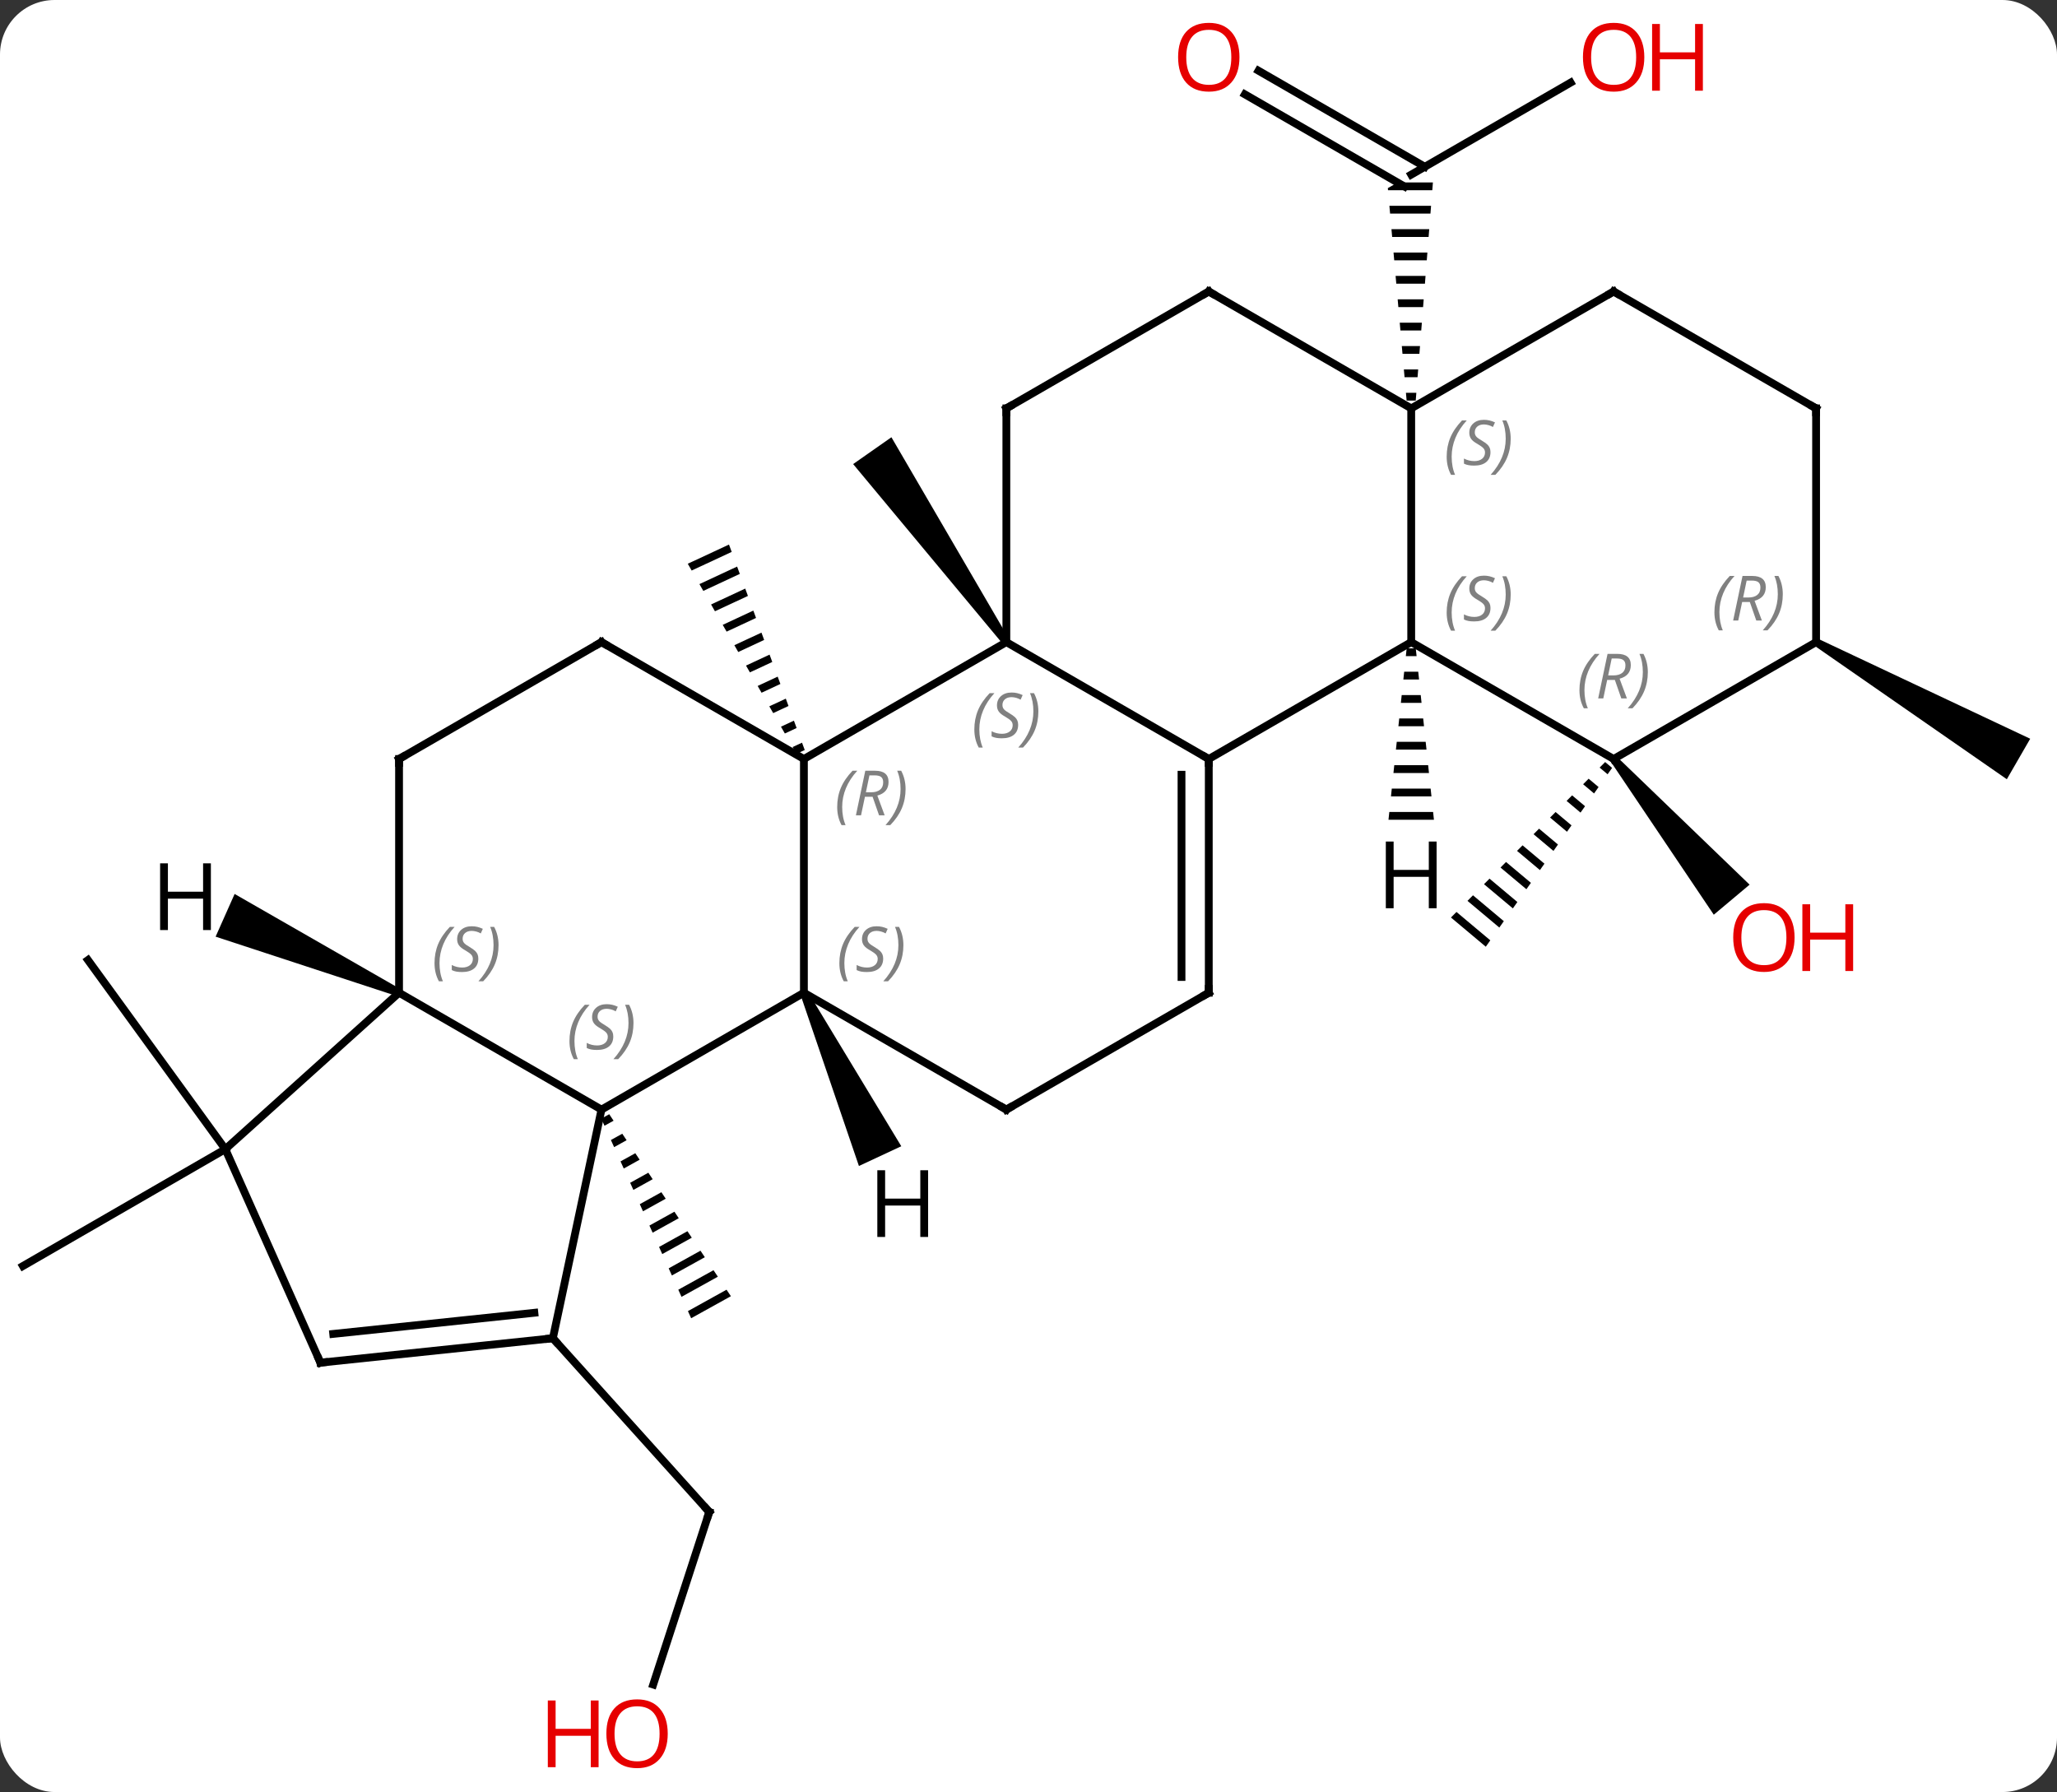 <svg width="264" viewBox="0 0 264 230" style="fill-opacity:1; color-rendering:auto; color-interpolation:auto; text-rendering:auto; stroke:black; stroke-linecap:square; stroke-miterlimit:10; shape-rendering:auto; stroke-opacity:1; fill:black; stroke-dasharray:none; font-weight:normal; stroke-width:1; font-family:'Open Sans'; font-style:normal; stroke-linejoin:miter; font-size:12; stroke-dashoffset:0; image-rendering:auto;" height="230" class="cas-substance-image" xmlns:xlink="http://www.w3.org/1999/xlink" xmlns="http://www.w3.org/2000/svg"><rect x="0" y="0" width="264" height="230" fill="#333333" stroke="none"/><svg class="cas-substance-single-component"><rect y="0" x="0" width="264" stroke="none" ry="7" rx="7" height="230" fill="white" class="cas-substance-group"/><svg y="0" x="0" width="264" viewBox="0 0 264 230" style="fill:black;" height="230" class="cas-substance-single-component-image"><svg><g><g transform="translate(131,115)" style="text-rendering:geometricPrecision; color-rendering:optimizeQuality; color-interpolation:linearRGB; stroke-linecap:butt; image-rendering:optimizeQuality;"><path style="stroke:none;" d="M-1.432 -32.873 L-2.252 -32.299 L-21.507 -55.438 L-16.593 -58.88 Z"/><path style="stroke:none;" d="M-37.44 -45.108 L-42.729 -42.646 L-42.729 -42.646 L-42.231 -41.774 L-42.231 -41.774 L-37.092 -44.166 L-37.092 -44.166 L-37.44 -45.108 ZM-36.398 -42.283 L-41.234 -40.032 L-40.736 -39.16 L-40.736 -39.16 L-36.051 -41.341 L-36.051 -41.341 L-36.398 -42.283 ZM-35.356 -39.458 L-39.739 -37.417 L-39.739 -37.417 L-39.241 -36.546 L-39.241 -36.546 L-35.009 -38.516 L-35.356 -39.458 ZM-34.315 -36.632 L-38.245 -34.803 L-38.245 -34.803 L-37.746 -33.932 L-37.746 -33.932 L-33.968 -35.69 L-33.968 -35.69 L-34.315 -36.632 ZM-33.273 -33.807 L-36.75 -32.189 L-36.251 -31.317 L-36.251 -31.317 L-32.926 -32.865 L-32.926 -32.865 L-33.273 -33.807 ZM-32.232 -30.982 L-35.255 -29.575 L-34.756 -28.703 L-34.756 -28.703 L-31.885 -30.04 L-31.885 -30.04 L-32.232 -30.982 ZM-31.191 -28.156 L-33.76 -26.96 L-33.261 -26.089 L-30.843 -27.215 L-30.843 -27.215 L-31.191 -28.156 ZM-30.149 -25.331 L-32.265 -24.346 L-31.766 -23.475 L-31.766 -23.475 L-29.802 -24.389 L-29.802 -24.389 L-30.149 -25.331 ZM-29.108 -22.506 L-30.77 -21.732 L-30.77 -21.732 L-30.271 -20.86 L-30.271 -20.86 L-28.76 -21.564 L-28.76 -21.564 L-29.108 -22.506 ZM-28.066 -19.68 L-29.275 -19.118 L-28.776 -18.246 L-28.776 -18.246 L-27.719 -18.739 L-27.719 -18.739 L-28.066 -19.68 Z"/><line y2="-104.397" y1="-92.586" x2="70.575" x1="50.118" style="fill:none;"/><line y2="-105.923" y1="-93.596" x2="30.518" x1="51.868" style="fill:none;"/><line y2="-102.892" y1="-91.07" x2="28.768" x1="49.243" style="fill:none;"/><path style="stroke:none;" d="M48.386 -91.586 L47.118 -90.854 L47.142 -90.586 L52.824 -90.586 L52.903 -91.586 ZM47.319 -88.586 L47.407 -87.586 L52.588 -87.586 L52.666 -88.586 ZM47.584 -85.586 L47.672 -84.586 L52.351 -84.586 L52.43 -85.586 ZM47.849 -82.586 L47.938 -81.586 L52.115 -81.586 L52.194 -82.586 ZM48.114 -79.586 L48.203 -78.586 L51.879 -78.586 L51.957 -79.586 ZM48.38 -76.586 L48.468 -75.586 L51.642 -75.586 L51.721 -76.586 ZM48.645 -73.586 L48.734 -72.586 L51.406 -72.586 L51.485 -73.586 ZM48.91 -70.586 L48.999 -69.586 L51.169 -69.586 L51.248 -70.586 ZM49.176 -67.586 L49.264 -66.586 L50.933 -66.586 L51.012 -67.586 ZM49.441 -64.586 L49.53 -63.586 L50.697 -63.586 L50.776 -64.586 Z"/><path style="stroke:none;" d="M75.008 -17.194 L74.301 -16.482 L75.323 -15.625 L75.902 -16.444 L75.008 -17.194 ZM72.888 -15.056 L72.181 -14.344 L73.586 -13.165 L74.165 -13.985 L72.888 -15.056 ZM70.767 -12.919 L70.061 -12.206 L71.849 -10.706 L72.428 -11.526 L70.767 -12.919 ZM68.647 -10.781 L67.941 -10.068 L70.112 -8.247 L70.691 -9.067 L68.647 -10.781 ZM66.527 -8.643 L65.821 -7.931 L68.375 -5.788 L68.954 -6.608 L66.527 -8.643 ZM64.407 -6.505 L63.7 -5.793 L66.638 -3.329 L67.217 -4.149 L64.407 -6.505 ZM62.287 -4.367 L61.58 -3.655 L64.901 -0.87 L65.48 -1.69 L62.287 -4.367 ZM60.167 -2.23 L59.46 -1.517 L59.46 -1.517 L63.164 1.589 L63.743 0.77 L63.743 0.77 L60.167 -2.23 ZM58.047 -0.092 L57.34 0.621 L61.427 4.048 L62.006 3.229 L58.047 -0.092 ZM55.927 2.046 L55.22 2.759 L59.69 6.508 L60.269 5.688 L55.927 2.046 Z"/><path style="stroke:none;" d="M75.715 -17.265 L76.481 -17.907 L93.547 -1.457 L88.951 2.4 Z"/><path style="stroke:none;" d="M101.831 -32.153 L102.331 -33.019 L129.561 -20.184 L126.561 -14.988 Z"/><path style="stroke:none;" d="M-52.81 28.006 L-53.831 28.571 L-53.831 28.571 L-53.419 29.486 L-52.252 28.84 L-52.252 28.84 L-52.81 28.006 ZM-51.137 30.508 L-52.595 31.316 L-52.595 31.316 L-52.183 32.231 L-50.58 31.342 L-51.137 30.508 ZM-49.464 33.011 L-51.359 34.061 L-50.947 34.976 L-48.907 33.845 L-48.907 33.845 L-49.464 33.011 ZM-47.791 35.513 L-50.123 36.806 L-50.123 36.806 L-49.711 37.721 L-49.711 37.721 L-47.233 36.347 L-47.233 36.347 L-47.791 35.513 ZM-46.118 38.016 L-48.888 39.551 L-48.888 39.551 L-48.476 40.466 L-48.476 40.466 L-45.56 38.85 L-45.56 38.85 L-46.118 38.016 ZM-44.445 40.518 L-47.652 42.296 L-47.652 42.296 L-47.24 43.211 L-47.24 43.211 L-43.887 41.352 L-44.445 40.518 ZM-42.772 43.021 L-46.416 45.041 L-46.416 45.041 L-46.004 45.956 L-46.004 45.956 L-42.214 43.855 L-42.214 43.855 L-42.772 43.021 ZM-41.099 45.523 L-45.18 47.786 L-45.18 47.786 L-44.769 48.701 L-44.769 48.701 L-40.541 46.358 L-41.099 45.523 ZM-39.426 48.026 L-43.945 50.531 L-43.945 50.531 L-43.533 51.446 L-43.533 51.446 L-38.868 48.86 L-39.426 48.026 ZM-37.753 50.528 L-42.709 53.276 L-42.709 53.276 L-42.297 54.191 L-42.297 54.191 L-37.195 51.363 L-37.195 51.363 L-37.753 50.528 Z"/><line y2="101.207" y1="79.053" x2="-47.167" x1="-39.969" style="fill:none;"/><line y2="56.76" y1="79.053" x2="-60.042" x1="-39.969" style="fill:none;"/><line y2="32.49" y1="8.217" x2="-102.081" x1="-119.712" style="fill:none;"/><line y2="32.49" y1="47.49" x2="-102.081" x1="-128.061" style="fill:none;"/><line y2="-32.586" y1="-17.586" x2="-1.842" x1="24.138" style="fill:none;"/><line y2="-32.586" y1="-17.586" x2="50.118" x1="24.138" style="fill:none;"/><line y2="12.414" y1="-17.586" x2="24.138" x1="24.138" style="fill:none;"/><line y2="10.393" y1="-15.565" x2="20.638" x1="20.638" style="fill:none;"/><line y2="-17.586" y1="-32.586" x2="-27.825" x1="-1.842" style="fill:none;"/><line y2="-62.586" y1="-32.586" x2="-1.842" x1="-1.842" style="fill:none;"/><line y2="-62.586" y1="-32.586" x2="50.118" x1="50.118" style="fill:none;"/><line y2="-17.586" y1="-32.586" x2="76.098" x1="50.118" style="fill:none;"/><line y2="27.414" y1="12.414" x2="-1.842" x1="24.138" style="fill:none;"/><line y2="12.414" y1="-17.586" x2="-27.825" x1="-27.825" style="fill:none;"/><line y2="-32.586" y1="-17.586" x2="-53.805" x1="-27.825" style="fill:none;"/><line y2="-77.586" y1="-62.586" x2="24.138" x1="-1.842" style="fill:none;"/><line y2="-77.586" y1="-62.586" x2="24.138" x1="50.118" style="fill:none;"/><line y2="-77.586" y1="-62.586" x2="76.098" x1="50.118" style="fill:none;"/><line y2="-32.586" y1="-17.586" x2="102.081" x1="76.098" style="fill:none;"/><line y2="12.414" y1="27.414" x2="-27.825" x1="-1.842" style="fill:none;"/><line y2="27.414" y1="12.414" x2="-53.805" x1="-27.825" style="fill:none;"/><line y2="-17.586" y1="-32.586" x2="-79.785" x1="-53.805" style="fill:none;"/><line y2="-62.586" y1="-77.586" x2="102.081" x1="76.098" style="fill:none;"/><line y2="-62.586" y1="-32.586" x2="102.081" x1="102.081" style="fill:none;"/><line y2="12.414" y1="27.414" x2="-79.785" x1="-53.805" style="fill:none;"/><line y2="56.76" y1="27.414" x2="-60.042" x1="-53.805" style="fill:none;"/><line y2="12.414" y1="-17.586" x2="-79.785" x1="-79.785" style="fill:none;"/><line y2="32.49" y1="12.414" x2="-102.081" x1="-79.785" style="fill:none;"/><line y2="59.895" y1="56.76" x2="-89.877" x1="-60.042" style="fill:none;"/><line y2="56.203" y1="53.49" x2="-88.233" x1="-62.417" style="fill:none;"/><line y2="59.895" y1="32.49" x2="-89.877" x1="-102.081" style="fill:none;"/><path style="stroke:none;" d="M49.534 -31.789 L49.428 -30.789 L50.808 -30.789 L50.702 -31.789 ZM49.216 -28.789 L49.11 -27.789 L51.126 -27.789 L51.02 -28.789 ZM48.898 -25.789 L48.792 -24.789 L51.444 -24.789 L51.338 -25.789 ZM48.58 -22.789 L48.474 -21.789 L51.762 -21.789 L51.656 -22.789 ZM48.262 -19.789 L48.156 -18.789 L52.08 -18.789 L51.974 -19.789 ZM47.944 -16.789 L47.838 -15.789 L52.398 -15.789 L52.292 -16.789 ZM47.626 -13.789 L47.52 -12.789 L52.716 -12.789 L52.61 -13.789 ZM47.308 -10.789 L47.202 -9.789 L53.034 -9.789 L52.928 -10.789 Z"/><path style="stroke:none;" d="M-28.278 12.625 L-27.372 12.203 L-15.326 32.116 L-20.763 34.652 Z"/><path style="stroke:none;" d="M-79.582 11.957 L-79.988 12.871 L-103.328 5.217 L-100.888 -0.264 Z"/></g><g transform="translate(131,115)" style="fill:rgb(230,0,0); text-rendering:geometricPrecision; color-rendering:optimizeQuality; image-rendering:optimizeQuality; font-family:'Open Sans'; stroke:rgb(230,0,0); color-interpolation:linearRGB;"><path style="stroke:none;" d="M80.035 -107.656 Q80.035 -105.594 78.996 -104.414 Q77.957 -103.234 76.114 -103.234 Q74.223 -103.234 73.192 -104.398 Q72.16 -105.563 72.16 -107.672 Q72.16 -109.766 73.192 -110.914 Q74.223 -112.063 76.114 -112.063 Q77.973 -112.063 79.004 -110.891 Q80.035 -109.719 80.035 -107.656 ZM73.207 -107.656 Q73.207 -105.922 73.95 -105.016 Q74.692 -104.109 76.114 -104.109 Q77.535 -104.109 78.262 -105.008 Q78.989 -105.906 78.989 -107.656 Q78.989 -109.391 78.262 -110.281 Q77.535 -111.172 76.114 -111.172 Q74.692 -111.172 73.95 -110.273 Q73.207 -109.375 73.207 -107.656 Z"/><path style="stroke:none;" d="M87.551 -103.359 L86.551 -103.359 L86.551 -107.391 L82.035 -107.391 L82.035 -103.359 L81.035 -103.359 L81.035 -111.922 L82.035 -111.922 L82.035 -108.281 L86.551 -108.281 L86.551 -111.922 L87.551 -111.922 L87.551 -103.359 Z"/><path style="stroke:none;" d="M28.076 -107.656 Q28.076 -105.594 27.036 -104.414 Q25.997 -103.234 24.154 -103.234 Q22.263 -103.234 21.232 -104.398 Q20.201 -105.563 20.201 -107.672 Q20.201 -109.766 21.232 -110.914 Q22.263 -112.063 24.154 -112.063 Q26.013 -112.063 27.044 -110.891 Q28.076 -109.719 28.076 -107.656 ZM21.247 -107.656 Q21.247 -105.922 21.99 -105.016 Q22.732 -104.109 24.154 -104.109 Q25.576 -104.109 26.302 -105.008 Q27.029 -105.906 27.029 -107.656 Q27.029 -109.391 26.302 -110.281 Q25.576 -111.172 24.154 -111.172 Q22.732 -111.172 21.99 -110.273 Q21.247 -109.375 21.247 -107.656 Z"/><path style="stroke:none;" d="M99.32 5.327 Q99.32 7.389 98.28 8.569 Q97.241 9.749 95.398 9.749 Q93.507 9.749 92.476 8.585 Q91.445 7.42 91.445 5.311 Q91.445 3.217 92.476 2.069 Q93.507 0.92 95.398 0.92 Q97.257 0.92 98.288 2.092 Q99.32 3.264 99.32 5.327 ZM92.491 5.327 Q92.491 7.061 93.234 7.967 Q93.976 8.874 95.398 8.874 Q96.82 8.874 97.546 7.975 Q98.273 7.077 98.273 5.327 Q98.273 3.592 97.546 2.702 Q96.82 1.811 95.398 1.811 Q93.976 1.811 93.234 2.709 Q92.491 3.608 92.491 5.327 Z"/><path style="stroke:none;" d="M106.835 9.624 L105.835 9.624 L105.835 5.592 L101.32 5.592 L101.32 9.624 L100.32 9.624 L100.32 1.061 L101.32 1.061 L101.32 4.702 L105.835 4.702 L105.835 1.061 L106.835 1.061 L106.835 9.624 Z"/></g><g transform="translate(131,115)" style="stroke-linecap:butt; text-rendering:geometricPrecision; color-rendering:optimizeQuality; image-rendering:optimizeQuality; font-family:'Open Sans'; color-interpolation:linearRGB; stroke-miterlimit:5;"><path style="fill:none;" d="M-40.123 79.528 L-39.969 79.053 L-40.304 78.681"/><path style="fill:rgb(230,0,0); stroke:none;" d="M-45.301 107.516 Q-45.301 109.578 -46.341 110.758 Q-47.38 111.938 -49.223 111.938 Q-51.114 111.938 -52.145 110.773 Q-53.176 109.609 -53.176 107.5 Q-53.176 105.406 -52.145 104.258 Q-51.114 103.109 -49.223 103.109 Q-47.364 103.109 -46.333 104.281 Q-45.301 105.453 -45.301 107.516 ZM-52.13 107.516 Q-52.13 109.25 -51.387 110.156 Q-50.645 111.063 -49.223 111.063 Q-47.801 111.063 -47.075 110.164 Q-46.348 109.266 -46.348 107.516 Q-46.348 105.781 -47.075 104.891 Q-47.801 104 -49.223 104 Q-50.645 104 -51.387 104.898 Q-52.13 105.797 -52.13 107.516 Z"/><path style="fill:rgb(230,0,0); stroke:none;" d="M-54.176 111.813 L-55.176 111.813 L-55.176 107.781 L-59.692 107.781 L-59.692 111.813 L-60.692 111.813 L-60.692 103.25 L-59.692 103.25 L-59.692 106.891 L-55.176 106.891 L-55.176 103.25 L-54.176 103.25 L-54.176 111.813 Z"/><path style="fill:none;" d="M24.138 -17.086 L24.138 -17.586 L23.705 -17.836"/></g><g transform="translate(131,115)" style="stroke-linecap:butt; font-size:8.4px; fill:gray; text-rendering:geometricPrecision; image-rendering:optimizeQuality; color-rendering:optimizeQuality; font-family:'Open Sans'; font-style:italic; stroke:gray; color-interpolation:linearRGB; stroke-miterlimit:5;"><path style="stroke:none;" d="M-5.951 -21.383 Q-5.951 -22.711 -5.482 -23.836 Q-5.013 -24.961 -3.982 -26.039 L-3.373 -26.039 Q-4.341 -24.977 -4.826 -23.805 Q-5.31 -22.633 -5.31 -21.398 Q-5.31 -20.07 -4.873 -19.055 L-5.388 -19.055 Q-5.951 -20.086 -5.951 -21.383 ZM-0.328 -21.977 Q-0.328 -21.148 -0.875 -20.695 Q-1.422 -20.242 -2.422 -20.242 Q-2.828 -20.242 -3.141 -20.297 Q-3.453 -20.352 -3.735 -20.492 L-3.735 -21.148 Q-3.11 -20.82 -2.406 -20.82 Q-1.781 -20.82 -1.406 -21.117 Q-1.031 -21.414 -1.031 -21.93 Q-1.031 -22.242 -1.234 -22.469 Q-1.438 -22.695 -2 -23.023 Q-2.594 -23.352 -2.82 -23.68 Q-3.047 -24.008 -3.047 -24.461 Q-3.047 -25.195 -2.531 -25.656 Q-2.016 -26.117 -1.172 -26.117 Q-0.797 -26.117 -0.461 -26.039 Q-0.125 -25.961 0.25 -25.789 L-0.016 -25.195 Q-0.266 -25.352 -0.586 -25.438 Q-0.906 -25.523 -1.172 -25.523 Q-1.703 -25.523 -2.023 -25.25 Q-2.344 -24.977 -2.344 -24.508 Q-2.344 -24.305 -2.273 -24.156 Q-2.203 -24.008 -2.063 -23.875 Q-1.922 -23.742 -1.5 -23.492 Q-0.938 -23.148 -0.735 -22.953 Q-0.531 -22.758 -0.43 -22.523 Q-0.328 -22.289 -0.328 -21.977 ZM2.266 -23.695 Q2.266 -22.367 1.79 -21.234 Q1.313 -20.102 0.297 -19.055 L-0.312 -19.055 Q1.626 -21.211 1.626 -23.695 Q1.626 -25.023 1.188 -26.039 L1.704 -26.039 Q2.266 -24.977 2.266 -23.695 Z"/><path style="stroke:none;" d="M54.67 -36.383 Q54.67 -37.711 55.139 -38.836 Q55.607 -39.961 56.639 -41.039 L57.248 -41.039 Q56.279 -39.977 55.795 -38.805 Q55.31 -37.633 55.31 -36.398 Q55.31 -35.07 55.748 -34.055 L55.232 -34.055 Q54.67 -35.086 54.67 -36.383 ZM60.292 -36.977 Q60.292 -36.148 59.745 -35.695 Q59.199 -35.242 58.199 -35.242 Q57.792 -35.242 57.48 -35.297 Q57.167 -35.352 56.886 -35.492 L56.886 -36.148 Q57.511 -35.82 58.214 -35.82 Q58.839 -35.82 59.214 -36.117 Q59.589 -36.414 59.589 -36.93 Q59.589 -37.242 59.386 -37.469 Q59.183 -37.695 58.62 -38.023 Q58.027 -38.352 57.8 -38.68 Q57.574 -39.008 57.574 -39.461 Q57.574 -40.195 58.089 -40.656 Q58.605 -41.117 59.449 -41.117 Q59.824 -41.117 60.16 -41.039 Q60.495 -40.961 60.87 -40.789 L60.605 -40.195 Q60.355 -40.352 60.035 -40.438 Q59.714 -40.523 59.449 -40.523 Q58.917 -40.523 58.597 -40.25 Q58.277 -39.977 58.277 -39.508 Q58.277 -39.305 58.347 -39.156 Q58.417 -39.008 58.558 -38.875 Q58.699 -38.742 59.12 -38.492 Q59.683 -38.148 59.886 -37.953 Q60.089 -37.758 60.191 -37.523 Q60.292 -37.289 60.292 -36.977 ZM62.887 -38.695 Q62.887 -37.367 62.41 -36.234 Q61.934 -35.102 60.918 -34.055 L60.309 -34.055 Q62.246 -36.211 62.246 -38.695 Q62.246 -40.023 61.809 -41.039 L62.324 -41.039 Q62.887 -39.977 62.887 -38.695 Z"/><path style="fill:none; stroke:black;" d="M24.138 11.914 L24.138 12.414 L23.705 12.664"/><path style="stroke:none;" d="M-23.553 -11.422 Q-23.553 -12.75 -23.085 -13.875 Q-22.616 -15 -21.585 -16.078 L-20.975 -16.078 Q-21.944 -15.015 -22.428 -13.844 Q-22.913 -12.672 -22.913 -11.437 Q-22.913 -10.109 -22.475 -9.094 L-22.991 -9.094 Q-23.553 -10.125 -23.553 -11.422 ZM-19.993 -12.734 L-20.493 -10.359 L-21.15 -10.359 L-19.947 -16.078 L-18.697 -16.078 Q-16.962 -16.078 -16.962 -14.64 Q-16.962 -13.281 -18.4 -12.89 L-17.462 -10.359 L-18.181 -10.359 L-19.009 -12.734 L-19.993 -12.734 ZM-19.415 -15.484 Q-19.806 -13.562 -19.868 -13.312 L-19.212 -13.312 Q-18.462 -13.312 -18.056 -13.64 Q-17.65 -13.969 -17.65 -14.594 Q-17.65 -15.062 -17.907 -15.273 Q-18.165 -15.484 -18.759 -15.484 L-19.415 -15.484 ZM-14.776 -13.734 Q-14.776 -12.406 -15.253 -11.273 Q-15.729 -10.14 -16.745 -9.094 L-17.354 -9.094 Q-15.417 -11.25 -15.417 -13.734 Q-15.417 -15.062 -15.854 -16.078 L-15.339 -16.078 Q-14.776 -15.015 -14.776 -13.734 Z"/><path style="fill:none; stroke:black;" d="M-1.842 -62.086 L-1.842 -62.586 L-1.409 -62.836"/><path style="stroke:none;" d="M54.67 -56.383 Q54.67 -57.711 55.139 -58.836 Q55.607 -59.961 56.639 -61.039 L57.248 -61.039 Q56.279 -59.977 55.795 -58.805 Q55.31 -57.633 55.31 -56.399 Q55.31 -55.07 55.748 -54.055 L55.232 -54.055 Q54.67 -55.086 54.67 -56.383 ZM60.292 -56.977 Q60.292 -56.149 59.745 -55.695 Q59.199 -55.242 58.199 -55.242 Q57.792 -55.242 57.48 -55.297 Q57.167 -55.352 56.886 -55.492 L56.886 -56.149 Q57.511 -55.82 58.214 -55.82 Q58.839 -55.82 59.214 -56.117 Q59.589 -56.414 59.589 -56.93 Q59.589 -57.242 59.386 -57.469 Q59.183 -57.695 58.62 -58.024 Q58.027 -58.352 57.8 -58.68 Q57.574 -59.008 57.574 -59.461 Q57.574 -60.195 58.089 -60.656 Q58.605 -61.117 59.449 -61.117 Q59.824 -61.117 60.16 -61.039 Q60.495 -60.961 60.87 -60.789 L60.605 -60.195 Q60.355 -60.352 60.035 -60.438 Q59.714 -60.524 59.449 -60.524 Q58.917 -60.524 58.597 -60.25 Q58.277 -59.977 58.277 -59.508 Q58.277 -59.305 58.347 -59.156 Q58.417 -59.008 58.558 -58.875 Q58.699 -58.742 59.12 -58.492 Q59.683 -58.149 59.886 -57.953 Q60.089 -57.758 60.191 -57.524 Q60.292 -57.289 60.292 -56.977 ZM62.887 -58.695 Q62.887 -57.367 62.41 -56.234 Q61.934 -55.102 60.918 -54.055 L60.309 -54.055 Q62.246 -56.211 62.246 -58.695 Q62.246 -60.024 61.809 -61.039 L62.324 -61.039 Q62.887 -59.977 62.887 -58.695 Z"/><path style="stroke:none;" d="M71.71 -26.422 Q71.71 -27.75 72.178 -28.875 Q72.647 -30 73.678 -31.078 L74.288 -31.078 Q73.319 -30.016 72.835 -28.844 Q72.35 -27.672 72.35 -26.438 Q72.35 -25.109 72.788 -24.094 L72.272 -24.094 Q71.71 -25.125 71.71 -26.422 ZM75.27 -27.734 L74.77 -25.359 L74.113 -25.359 L75.317 -31.078 L76.567 -31.078 Q78.301 -31.078 78.301 -29.641 Q78.301 -28.281 76.863 -27.891 L77.801 -25.359 L77.082 -25.359 L76.254 -27.734 L75.27 -27.734 ZM75.848 -30.484 Q75.457 -28.563 75.395 -28.313 L76.051 -28.313 Q76.801 -28.313 77.207 -28.641 Q77.613 -28.969 77.613 -29.594 Q77.613 -30.063 77.356 -30.273 Q77.098 -30.484 76.504 -30.484 L75.848 -30.484 ZM80.487 -28.734 Q80.487 -27.406 80.01 -26.273 Q79.534 -25.141 78.518 -24.094 L77.909 -24.094 Q79.846 -26.25 79.846 -28.734 Q79.846 -30.063 79.409 -31.078 L79.924 -31.078 Q80.487 -30.016 80.487 -28.734 Z"/><path style="fill:none; stroke:black;" d="M-1.409 27.164 L-1.842 27.414 L-2.275 27.164"/><path style="stroke:none;" d="M-23.273 8.617 Q-23.273 7.289 -22.805 6.164 Q-22.336 5.039 -21.305 3.961 L-20.695 3.961 Q-21.664 5.023 -22.148 6.195 Q-22.633 7.367 -22.633 8.601 Q-22.633 9.93 -22.195 10.945 L-22.711 10.945 Q-23.273 9.914 -23.273 8.617 ZM-17.651 8.023 Q-17.651 8.851 -18.198 9.305 Q-18.745 9.758 -19.745 9.758 Q-20.151 9.758 -20.463 9.703 Q-20.776 9.648 -21.057 9.508 L-21.057 8.851 Q-20.432 9.18 -19.729 9.18 Q-19.104 9.18 -18.729 8.883 Q-18.354 8.586 -18.354 8.07 Q-18.354 7.758 -18.557 7.531 Q-18.76 7.304 -19.323 6.976 Q-19.916 6.648 -20.143 6.32 Q-20.37 5.992 -20.37 5.539 Q-20.37 4.804 -19.854 4.343 Q-19.338 3.883 -18.495 3.883 Q-18.12 3.883 -17.784 3.961 Q-17.448 4.039 -17.073 4.211 L-17.338 4.804 Q-17.588 4.648 -17.909 4.562 Q-18.229 4.476 -18.495 4.476 Q-19.026 4.476 -19.346 4.75 Q-19.666 5.023 -19.666 5.492 Q-19.666 5.695 -19.596 5.843 Q-19.526 5.992 -19.385 6.125 Q-19.245 6.258 -18.823 6.508 Q-18.26 6.851 -18.057 7.047 Q-17.854 7.242 -17.752 7.476 Q-17.651 7.711 -17.651 8.023 ZM-15.056 6.304 Q-15.056 7.633 -15.533 8.765 Q-16.009 9.898 -17.025 10.945 L-17.634 10.945 Q-15.697 8.789 -15.697 6.304 Q-15.697 4.976 -16.134 3.961 L-15.619 3.961 Q-15.056 5.023 -15.056 6.304 Z"/><path style="fill:none; stroke:black;" d="M-53.372 -32.336 L-53.805 -32.586 L-54.238 -32.336"/><path style="fill:none; stroke:black;" d="M23.705 -77.336 L24.138 -77.586 L24.571 -77.336"/><path style="fill:none; stroke:black;" d="M75.665 -77.336 L76.098 -77.586 L76.531 -77.336"/><path style="stroke:none;" d="M89.032 -36.422 Q89.032 -37.75 89.501 -38.875 Q89.969 -40 91.001 -41.078 L91.61 -41.078 Q90.641 -40.016 90.157 -38.844 Q89.673 -37.672 89.673 -36.438 Q89.673 -35.109 90.11 -34.094 L89.594 -34.094 Q89.032 -35.125 89.032 -36.422 ZM92.592 -37.734 L92.092 -35.359 L91.436 -35.359 L92.639 -41.078 L93.889 -41.078 Q95.623 -41.078 95.623 -39.641 Q95.623 -38.281 94.186 -37.891 L95.123 -35.359 L94.405 -35.359 L93.576 -37.734 L92.592 -37.734 ZM93.17 -40.484 Q92.78 -38.562 92.717 -38.312 L93.373 -38.312 Q94.123 -38.312 94.53 -38.641 Q94.936 -38.969 94.936 -39.594 Q94.936 -40.062 94.678 -40.273 Q94.42 -40.484 93.826 -40.484 L93.17 -40.484 ZM97.809 -38.734 Q97.809 -37.406 97.333 -36.273 Q96.856 -35.141 95.841 -34.094 L95.231 -34.094 Q97.169 -36.25 97.169 -38.734 Q97.169 -40.062 96.731 -41.078 L97.247 -41.078 Q97.809 -40.016 97.809 -38.734 Z"/><path style="stroke:none;" d="M-57.913 18.617 Q-57.913 17.289 -57.445 16.164 Q-56.976 15.039 -55.945 13.961 L-55.335 13.961 Q-56.304 15.023 -56.788 16.195 Q-57.273 17.367 -57.273 18.602 Q-57.273 19.93 -56.835 20.945 L-57.351 20.945 Q-57.913 19.914 -57.913 18.617 ZM-52.291 18.023 Q-52.291 18.852 -52.838 19.305 Q-53.385 19.758 -54.385 19.758 Q-54.791 19.758 -55.103 19.703 Q-55.416 19.648 -55.697 19.508 L-55.697 18.852 Q-55.072 19.18 -54.369 19.18 Q-53.744 19.18 -53.369 18.883 Q-52.994 18.586 -52.994 18.07 Q-52.994 17.758 -53.197 17.531 Q-53.4 17.305 -53.963 16.977 Q-54.557 16.648 -54.783 16.32 Q-55.01 15.992 -55.01 15.539 Q-55.01 14.805 -54.494 14.344 Q-53.978 13.883 -53.135 13.883 Q-52.76 13.883 -52.424 13.961 Q-52.088 14.039 -51.713 14.211 L-51.978 14.805 Q-52.228 14.648 -52.549 14.562 Q-52.869 14.476 -53.135 14.476 Q-53.666 14.476 -53.986 14.75 Q-54.307 15.023 -54.307 15.492 Q-54.307 15.695 -54.236 15.844 Q-54.166 15.992 -54.025 16.125 Q-53.885 16.258 -53.463 16.508 Q-52.9 16.852 -52.697 17.047 Q-52.494 17.242 -52.392 17.477 Q-52.291 17.711 -52.291 18.023 ZM-49.697 16.305 Q-49.697 17.633 -50.173 18.766 Q-50.65 19.898 -51.665 20.945 L-52.275 20.945 Q-50.337 18.789 -50.337 16.305 Q-50.337 14.976 -50.775 13.961 L-50.259 13.961 Q-49.697 15.023 -49.697 16.305 Z"/><path style="fill:none; stroke:black;" d="M-79.352 -17.836 L-79.785 -17.586 L-79.785 -17.086"/><path style="fill:none; stroke:black;" d="M101.648 -62.836 L102.081 -62.586 L102.081 -62.086"/><path style="stroke:none;" d="M-75.233 8.617 Q-75.233 7.289 -74.764 6.164 Q-74.296 5.039 -73.264 3.961 L-72.655 3.961 Q-73.624 5.023 -74.108 6.195 Q-74.593 7.367 -74.593 8.602 Q-74.593 9.93 -74.155 10.945 L-74.671 10.945 Q-75.233 9.914 -75.233 8.617 ZM-69.611 8.023 Q-69.611 8.852 -70.157 9.305 Q-70.704 9.758 -71.704 9.758 Q-72.111 9.758 -72.423 9.703 Q-72.736 9.648 -73.017 9.508 L-73.017 8.852 Q-72.392 9.18 -71.689 9.18 Q-71.064 9.18 -70.689 8.883 Q-70.314 8.586 -70.314 8.07 Q-70.314 7.758 -70.517 7.531 Q-70.72 7.305 -71.282 6.977 Q-71.876 6.648 -72.103 6.32 Q-72.329 5.992 -72.329 5.539 Q-72.329 4.805 -71.814 4.344 Q-71.298 3.883 -70.454 3.883 Q-70.079 3.883 -69.743 3.961 Q-69.407 4.039 -69.032 4.211 L-69.298 4.805 Q-69.548 4.648 -69.868 4.562 Q-70.189 4.477 -70.454 4.477 Q-70.986 4.477 -71.306 4.75 Q-71.626 5.023 -71.626 5.492 Q-71.626 5.695 -71.556 5.844 Q-71.486 5.992 -71.345 6.125 Q-71.204 6.258 -70.782 6.508 Q-70.22 6.852 -70.017 7.047 Q-69.814 7.242 -69.712 7.477 Q-69.611 7.711 -69.611 8.023 ZM-67.016 6.305 Q-67.016 7.633 -67.493 8.766 Q-67.969 9.898 -68.985 10.945 L-69.594 10.945 Q-67.657 8.789 -67.657 6.305 Q-67.657 4.977 -68.094 3.961 L-67.579 3.961 Q-67.016 5.023 -67.016 6.305 Z"/><path style="fill:none; stroke:black;" d="M-60.539 56.812 L-60.042 56.76 L-59.707 57.132"/><path style="fill:none; stroke:black;" d="M-89.38 59.843 L-89.877 59.895 L-90.08 59.438"/></g><g transform="translate(131,115)" style="stroke-linecap:butt; text-rendering:geometricPrecision; color-rendering:optimizeQuality; image-rendering:optimizeQuality; font-family:'Open Sans'; color-interpolation:linearRGB; stroke-miterlimit:5;"><path style="stroke:none;" d="M53.376 1.57 L52.376 1.57 L52.376 -2.461 L47.86 -2.461 L47.86 1.57 L46.86 1.57 L46.86 -6.992 L47.86 -6.992 L47.86 -3.352 L52.376 -3.352 L52.376 -6.992 L53.376 -6.992 L53.376 1.57 Z"/><path style="stroke:none;" d="M-11.886 43.759 L-12.886 43.759 L-12.886 39.728 L-17.402 39.728 L-17.402 43.759 L-18.402 43.759 L-18.402 35.197 L-17.402 35.197 L-17.402 38.837 L-12.886 38.837 L-12.886 35.197 L-11.886 35.197 L-11.886 43.759 Z"/><path style="stroke:none;" d="M-103.935 4.369 L-104.935 4.369 L-104.935 0.338 L-109.451 0.338 L-109.451 4.369 L-110.451 4.369 L-110.451 -4.193 L-109.451 -4.193 L-109.451 -0.553 L-104.935 -0.553 L-104.935 -4.193 L-103.935 -4.193 L-103.935 4.369 Z"/></g></g></svg></svg></svg></svg>